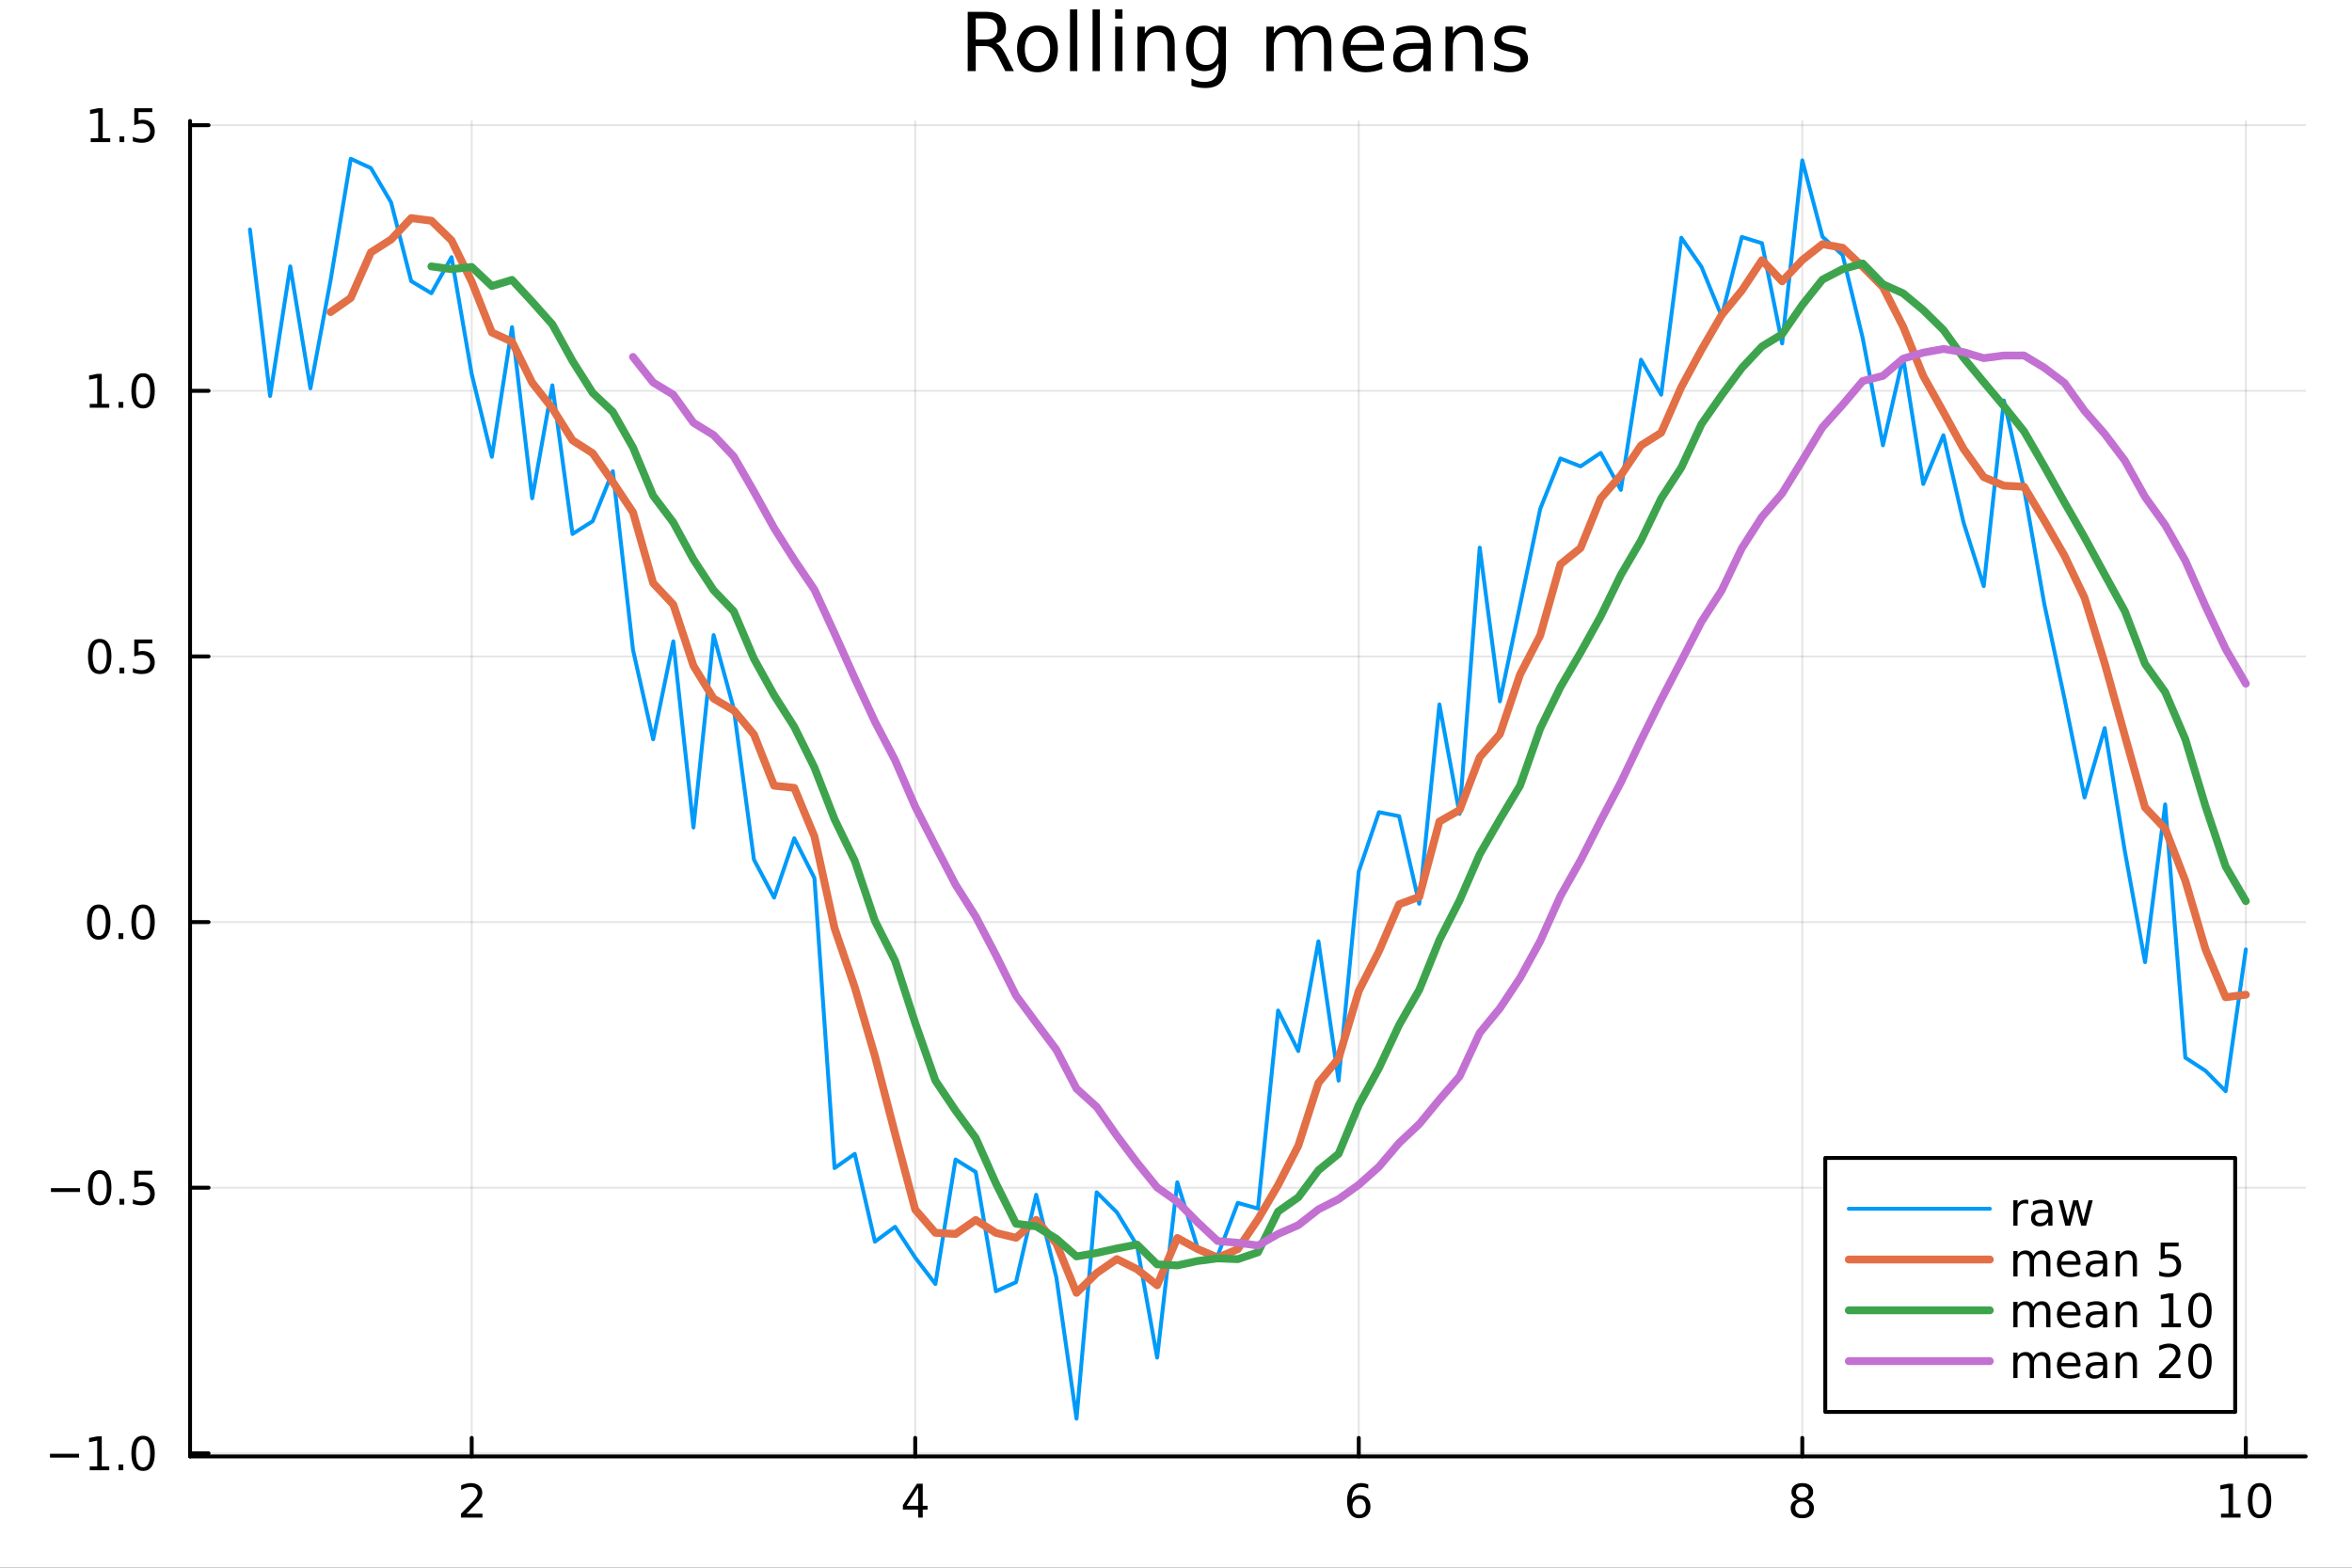 <?xml version="1.0" encoding="utf-8"?>
<svg xmlns="http://www.w3.org/2000/svg" xmlns:xlink="http://www.w3.org/1999/xlink" width="600" height="400" viewBox="0 0 2400 1600">
<rect x="0" y="0" width="2400" height="1600" fill="#333333" stroke="none"/>
<defs>
  <clipPath id="clip180">
    <rect x="0" y="0" width="2400" height="1600"/>
  </clipPath>
</defs>
<path clip-path="url(#clip180)" d="M0 1600 L2400 1600 L2400 0 L0 0  Z" fill="#ffffff" fill-rule="evenodd" fill-opacity="1"/>
<defs>
  <clipPath id="clip181">
    <rect x="480" y="0" width="1681" height="1600"/>
  </clipPath>
</defs>
<path clip-path="url(#clip180)" d="M193.936 1486.45 L2352.76 1486.45 L2352.76 123.472 L193.936 123.472  Z" fill="#ffffff" fill-rule="evenodd" fill-opacity="1"/>
<defs>
  <clipPath id="clip182">
    <rect x="193" y="123" width="2160" height="1364"/>
  </clipPath>
</defs>
<polyline clip-path="url(#clip182)" style="stroke:#000000; stroke-linecap:round; stroke-linejoin:round; stroke-width:2; stroke-opacity:0.1; fill:none" points="481.326,1486.45 481.326,123.472 "/>
<polyline clip-path="url(#clip182)" style="stroke:#000000; stroke-linecap:round; stroke-linejoin:round; stroke-width:2; stroke-opacity:0.1; fill:none" points="933.909,1486.45 933.909,123.472 "/>
<polyline clip-path="url(#clip182)" style="stroke:#000000; stroke-linecap:round; stroke-linejoin:round; stroke-width:2; stroke-opacity:0.1; fill:none" points="1386.49,1486.45 1386.49,123.472 "/>
<polyline clip-path="url(#clip182)" style="stroke:#000000; stroke-linecap:round; stroke-linejoin:round; stroke-width:2; stroke-opacity:0.1; fill:none" points="1839.07,1486.45 1839.07,123.472 "/>
<polyline clip-path="url(#clip182)" style="stroke:#000000; stroke-linecap:round; stroke-linejoin:round; stroke-width:2; stroke-opacity:0.1; fill:none" points="2291.66,1486.45 2291.66,123.472 "/>
<polyline clip-path="url(#clip180)" style="stroke:#000000; stroke-linecap:round; stroke-linejoin:round; stroke-width:4; stroke-opacity:1; fill:none" points="193.936,1486.45 2352.76,1486.45 "/>
<polyline clip-path="url(#clip180)" style="stroke:#000000; stroke-linecap:round; stroke-linejoin:round; stroke-width:4; stroke-opacity:1; fill:none" points="481.326,1486.45 481.326,1467.55 "/>
<polyline clip-path="url(#clip180)" style="stroke:#000000; stroke-linecap:round; stroke-linejoin:round; stroke-width:4; stroke-opacity:1; fill:none" points="933.909,1486.45 933.909,1467.55 "/>
<polyline clip-path="url(#clip180)" style="stroke:#000000; stroke-linecap:round; stroke-linejoin:round; stroke-width:4; stroke-opacity:1; fill:none" points="1386.49,1486.45 1386.49,1467.55 "/>
<polyline clip-path="url(#clip180)" style="stroke:#000000; stroke-linecap:round; stroke-linejoin:round; stroke-width:4; stroke-opacity:1; fill:none" points="1839.07,1486.45 1839.07,1467.55 "/>
<polyline clip-path="url(#clip180)" style="stroke:#000000; stroke-linecap:round; stroke-linejoin:round; stroke-width:4; stroke-opacity:1; fill:none" points="2291.66,1486.45 2291.66,1467.55 "/>
<path clip-path="url(#clip180)" d="M475.979 1544.91 L492.298 1544.91 L492.298 1548.85 L470.354 1548.85 L470.354 1544.91 Q473.016 1542.16 477.599 1537.53 Q482.206 1532.88 483.386 1531.53 Q485.632 1529.01 486.511 1527.27 Q487.414 1525.51 487.414 1523.82 Q487.414 1521.07 485.47 1519.33 Q483.548 1517.6 480.446 1517.6 Q478.247 1517.6 475.794 1518.36 Q473.363 1519.13 470.585 1520.68 L470.585 1515.95 Q473.409 1514.82 475.863 1514.24 Q478.317 1513.66 480.354 1513.66 Q485.724 1513.66 488.919 1516.35 Q492.113 1519.03 492.113 1523.52 Q492.113 1525.65 491.303 1527.57 Q490.516 1529.47 488.409 1532.07 Q487.831 1532.74 484.729 1535.95 Q481.627 1539.15 475.979 1544.91 Z" fill="#000000" fill-rule="nonzero" fill-opacity="1" /><path clip-path="url(#clip180)" d="M936.918 1518.36 L925.113 1536.81 L936.918 1536.81 L936.918 1518.36 M935.691 1514.29 L941.571 1514.29 L941.571 1536.81 L946.501 1536.81 L946.501 1540.7 L941.571 1540.7 L941.571 1548.85 L936.918 1548.85 L936.918 1540.7 L921.316 1540.7 L921.316 1536.19 L935.691 1514.29 Z" fill="#000000" fill-rule="nonzero" fill-opacity="1" /><path clip-path="url(#clip180)" d="M1386.9 1529.7 Q1383.75 1529.7 1381.9 1531.86 Q1380.07 1534.01 1380.07 1537.76 Q1380.07 1541.49 1381.9 1543.66 Q1383.75 1545.82 1386.9 1545.82 Q1390.04 1545.82 1391.87 1543.66 Q1393.73 1541.49 1393.73 1537.76 Q1393.73 1534.01 1391.87 1531.86 Q1390.04 1529.7 1386.9 1529.7 M1396.18 1515.05 L1396.18 1519.31 Q1394.42 1518.48 1392.61 1518.04 Q1390.83 1517.6 1389.07 1517.6 Q1384.44 1517.6 1381.99 1520.72 Q1379.56 1523.85 1379.21 1530.17 Q1380.58 1528.15 1382.64 1527.09 Q1384.7 1526 1387.17 1526 Q1392.38 1526 1395.39 1529.17 Q1398.42 1532.32 1398.42 1537.76 Q1398.42 1543.08 1395.28 1546.3 Q1392.13 1549.52 1386.9 1549.52 Q1380.9 1549.52 1377.73 1544.94 Q1374.56 1540.33 1374.56 1531.6 Q1374.56 1523.41 1378.45 1518.55 Q1382.34 1513.66 1388.89 1513.66 Q1390.65 1513.66 1392.43 1514.01 Q1394.23 1514.36 1396.18 1515.05 Z" fill="#000000" fill-rule="nonzero" fill-opacity="1" /><path clip-path="url(#clip180)" d="M1839.07 1532.44 Q1835.74 1532.44 1833.82 1534.22 Q1831.92 1536 1831.92 1539.13 Q1831.92 1542.25 1833.82 1544.03 Q1835.74 1545.82 1839.07 1545.82 Q1842.41 1545.82 1844.33 1544.03 Q1846.25 1542.23 1846.25 1539.13 Q1846.25 1536 1844.33 1534.22 Q1842.43 1532.44 1839.07 1532.44 M1834.4 1530.45 Q1831.39 1529.7 1829.7 1527.64 Q1828.03 1525.58 1828.03 1522.62 Q1828.03 1518.48 1830.97 1516.07 Q1833.94 1513.66 1839.07 1513.66 Q1844.24 1513.66 1847.18 1516.07 Q1850.12 1518.48 1850.12 1522.62 Q1850.12 1525.58 1848.43 1527.64 Q1846.76 1529.7 1843.77 1530.45 Q1847.15 1531.23 1849.03 1533.52 Q1850.93 1535.82 1850.93 1539.13 Q1850.93 1544.15 1847.85 1546.83 Q1844.79 1549.52 1839.07 1549.52 Q1833.36 1549.52 1830.28 1546.83 Q1827.22 1544.15 1827.22 1539.13 Q1827.22 1535.82 1829.12 1533.52 Q1831.02 1531.23 1834.4 1530.45 M1832.69 1523.06 Q1832.69 1525.75 1834.35 1527.25 Q1836.04 1528.76 1839.07 1528.76 Q1842.08 1528.76 1843.77 1527.25 Q1845.49 1525.75 1845.49 1523.06 Q1845.49 1520.38 1843.77 1518.87 Q1842.08 1517.37 1839.07 1517.37 Q1836.04 1517.37 1834.35 1518.87 Q1832.69 1520.38 1832.69 1523.06 Z" fill="#000000" fill-rule="nonzero" fill-opacity="1" /><path clip-path="url(#clip180)" d="M2266.34 1544.91 L2273.98 1544.91 L2273.98 1518.55 L2265.67 1520.21 L2265.67 1515.95 L2273.94 1514.29 L2278.61 1514.29 L2278.61 1544.91 L2286.25 1544.91 L2286.25 1548.85 L2266.34 1548.85 L2266.34 1544.91 Z" fill="#000000" fill-rule="nonzero" fill-opacity="1" /><path clip-path="url(#clip180)" d="M2305.7 1517.37 Q2302.09 1517.37 2300.26 1520.93 Q2298.45 1524.47 2298.45 1531.6 Q2298.45 1538.71 2300.26 1542.27 Q2302.09 1545.82 2305.7 1545.82 Q2309.33 1545.82 2311.14 1542.27 Q2312.96 1538.71 2312.96 1531.6 Q2312.96 1524.47 2311.14 1520.93 Q2309.33 1517.37 2305.7 1517.37 M2305.7 1513.66 Q2311.51 1513.66 2314.56 1518.27 Q2317.64 1522.85 2317.64 1531.6 Q2317.64 1540.33 2314.56 1544.94 Q2311.51 1549.52 2305.7 1549.52 Q2299.89 1549.52 2296.81 1544.94 Q2293.75 1540.33 2293.75 1531.6 Q2293.75 1522.85 2296.81 1518.27 Q2299.89 1513.66 2305.7 1513.66 Z" fill="#000000" fill-rule="nonzero" fill-opacity="1" /><polyline clip-path="url(#clip182)" style="stroke:#000000; stroke-linecap:round; stroke-linejoin:round; stroke-width:2; stroke-opacity:0.1; fill:none" points="193.936,1483.28 2352.76,1483.28 "/>
<polyline clip-path="url(#clip182)" style="stroke:#000000; stroke-linecap:round; stroke-linejoin:round; stroke-width:2; stroke-opacity:0.1; fill:none" points="193.936,1212.18 2352.76,1212.18 "/>
<polyline clip-path="url(#clip182)" style="stroke:#000000; stroke-linecap:round; stroke-linejoin:round; stroke-width:2; stroke-opacity:0.1; fill:none" points="193.936,941.078 2352.76,941.078 "/>
<polyline clip-path="url(#clip182)" style="stroke:#000000; stroke-linecap:round; stroke-linejoin:round; stroke-width:2; stroke-opacity:0.1; fill:none" points="193.936,669.976 2352.76,669.976 "/>
<polyline clip-path="url(#clip182)" style="stroke:#000000; stroke-linecap:round; stroke-linejoin:round; stroke-width:2; stroke-opacity:0.1; fill:none" points="193.936,398.873 2352.76,398.873 "/>
<polyline clip-path="url(#clip182)" style="stroke:#000000; stroke-linecap:round; stroke-linejoin:round; stroke-width:2; stroke-opacity:0.1; fill:none" points="193.936,127.77 2352.76,127.77 "/>
<polyline clip-path="url(#clip180)" style="stroke:#000000; stroke-linecap:round; stroke-linejoin:round; stroke-width:4; stroke-opacity:1; fill:none" points="193.936,1486.45 193.936,123.472 "/>
<polyline clip-path="url(#clip180)" style="stroke:#000000; stroke-linecap:round; stroke-linejoin:round; stroke-width:4; stroke-opacity:1; fill:none" points="193.936,1483.28 212.834,1483.28 "/>
<polyline clip-path="url(#clip180)" style="stroke:#000000; stroke-linecap:round; stroke-linejoin:round; stroke-width:4; stroke-opacity:1; fill:none" points="193.936,1212.18 212.834,1212.18 "/>
<polyline clip-path="url(#clip180)" style="stroke:#000000; stroke-linecap:round; stroke-linejoin:round; stroke-width:4; stroke-opacity:1; fill:none" points="193.936,941.078 212.834,941.078 "/>
<polyline clip-path="url(#clip180)" style="stroke:#000000; stroke-linecap:round; stroke-linejoin:round; stroke-width:4; stroke-opacity:1; fill:none" points="193.936,669.976 212.834,669.976 "/>
<polyline clip-path="url(#clip180)" style="stroke:#000000; stroke-linecap:round; stroke-linejoin:round; stroke-width:4; stroke-opacity:1; fill:none" points="193.936,398.873 212.834,398.873 "/>
<polyline clip-path="url(#clip180)" style="stroke:#000000; stroke-linecap:round; stroke-linejoin:round; stroke-width:4; stroke-opacity:1; fill:none" points="193.936,127.77 212.834,127.77 "/>
<path clip-path="url(#clip180)" d="M50.992 1483.74 L80.668 1483.74 L80.668 1487.67 L50.992 1487.67 L50.992 1483.74 Z" fill="#000000" fill-rule="nonzero" fill-opacity="1" /><path clip-path="url(#clip180)" d="M91.571 1496.63 L99.21 1496.63 L99.21 1470.26 L90.899 1471.93 L90.899 1467.67 L99.163 1466 L103.839 1466 L103.839 1496.63 L111.478 1496.63 L111.478 1500.56 L91.571 1500.56 L91.571 1496.63 Z" fill="#000000" fill-rule="nonzero" fill-opacity="1" /><path clip-path="url(#clip180)" d="M120.922 1494.68 L125.807 1494.68 L125.807 1500.56 L120.922 1500.56 L120.922 1494.68 Z" fill="#000000" fill-rule="nonzero" fill-opacity="1" /><path clip-path="url(#clip180)" d="M145.992 1469.08 Q142.381 1469.08 140.552 1472.65 Q138.746 1476.19 138.746 1483.32 Q138.746 1490.42 140.552 1493.99 Q142.381 1497.53 145.992 1497.53 Q149.626 1497.53 151.431 1493.99 Q153.26 1490.42 153.26 1483.32 Q153.26 1476.19 151.431 1472.65 Q149.626 1469.08 145.992 1469.08 M145.992 1465.38 Q151.802 1465.38 154.857 1469.99 Q157.936 1474.57 157.936 1483.32 Q157.936 1492.05 154.857 1496.65 Q151.802 1501.23 145.992 1501.23 Q140.181 1501.23 137.103 1496.65 Q134.047 1492.05 134.047 1483.32 Q134.047 1474.57 137.103 1469.99 Q140.181 1465.38 145.992 1465.38 Z" fill="#000000" fill-rule="nonzero" fill-opacity="1" /><path clip-path="url(#clip180)" d="M51.987 1212.63 L81.663 1212.63 L81.663 1216.57 L51.987 1216.57 L51.987 1212.63 Z" fill="#000000" fill-rule="nonzero" fill-opacity="1" /><path clip-path="url(#clip180)" d="M101.756 1197.98 Q98.145 1197.98 96.316 1201.54 Q94.51 1205.09 94.51 1212.22 Q94.51 1219.32 96.316 1222.89 Q98.145 1226.43 101.756 1226.43 Q105.39 1226.43 107.196 1222.89 Q109.024 1219.32 109.024 1212.22 Q109.024 1205.09 107.196 1201.54 Q105.39 1197.98 101.756 1197.98 M101.756 1194.28 Q107.566 1194.28 110.621 1198.88 Q113.7 1203.47 113.7 1212.22 Q113.7 1220.94 110.621 1225.55 Q107.566 1230.13 101.756 1230.13 Q95.946 1230.13 92.867 1225.55 Q89.811 1220.94 89.811 1212.22 Q89.811 1203.47 92.867 1198.88 Q95.946 1194.28 101.756 1194.28 Z" fill="#000000" fill-rule="nonzero" fill-opacity="1" /><path clip-path="url(#clip180)" d="M121.918 1223.58 L126.802 1223.58 L126.802 1229.46 L121.918 1229.46 L121.918 1223.58 Z" fill="#000000" fill-rule="nonzero" fill-opacity="1" /><path clip-path="url(#clip180)" d="M137.033 1194.9 L155.39 1194.9 L155.39 1198.84 L141.316 1198.84 L141.316 1207.31 Q142.334 1206.96 143.353 1206.8 Q144.371 1206.61 145.39 1206.61 Q151.177 1206.61 154.556 1209.79 Q157.936 1212.96 157.936 1218.37 Q157.936 1223.95 154.464 1227.05 Q150.992 1230.13 144.672 1230.13 Q142.496 1230.13 140.228 1229.76 Q137.982 1229.39 135.575 1228.65 L135.575 1223.95 Q137.658 1225.09 139.881 1225.64 Q142.103 1226.2 144.58 1226.2 Q148.584 1226.2 150.922 1224.09 Q153.26 1221.98 153.26 1218.37 Q153.26 1214.76 150.922 1212.66 Q148.584 1210.55 144.58 1210.55 Q142.705 1210.55 140.83 1210.97 Q138.978 1211.38 137.033 1212.26 L137.033 1194.9 Z" fill="#000000" fill-rule="nonzero" fill-opacity="1" /><path clip-path="url(#clip180)" d="M100.76 926.877 Q97.149 926.877 95.321 930.442 Q93.515 933.984 93.515 941.113 Q93.515 948.22 95.321 951.784 Q97.149 955.326 100.76 955.326 Q104.395 955.326 106.2 951.784 Q108.029 948.22 108.029 941.113 Q108.029 933.984 106.2 930.442 Q104.395 926.877 100.76 926.877 M100.76 923.173 Q106.571 923.173 109.626 927.78 Q112.705 932.363 112.705 941.113 Q112.705 949.84 109.626 954.446 Q106.571 959.03 100.76 959.03 Q94.95 959.03 91.871 954.446 Q88.816 949.84 88.816 941.113 Q88.816 932.363 91.871 927.78 Q94.95 923.173 100.76 923.173 Z" fill="#000000" fill-rule="nonzero" fill-opacity="1" /><path clip-path="url(#clip180)" d="M120.922 952.479 L125.807 952.479 L125.807 958.358 L120.922 958.358 L120.922 952.479 Z" fill="#000000" fill-rule="nonzero" fill-opacity="1" /><path clip-path="url(#clip180)" d="M145.992 926.877 Q142.381 926.877 140.552 930.442 Q138.746 933.984 138.746 941.113 Q138.746 948.22 140.552 951.784 Q142.381 955.326 145.992 955.326 Q149.626 955.326 151.431 951.784 Q153.26 948.22 153.26 941.113 Q153.26 933.984 151.431 930.442 Q149.626 926.877 145.992 926.877 M145.992 923.173 Q151.802 923.173 154.857 927.78 Q157.936 932.363 157.936 941.113 Q157.936 949.84 154.857 954.446 Q151.802 959.03 145.992 959.03 Q140.181 959.03 137.103 954.446 Q134.047 949.84 134.047 941.113 Q134.047 932.363 137.103 927.78 Q140.181 923.173 145.992 923.173 Z" fill="#000000" fill-rule="nonzero" fill-opacity="1" /><path clip-path="url(#clip180)" d="M101.756 655.774 Q98.145 655.774 96.316 659.339 Q94.51 662.881 94.51 670.01 Q94.51 677.117 96.316 680.682 Q98.145 684.223 101.756 684.223 Q105.39 684.223 107.196 680.682 Q109.024 677.117 109.024 670.01 Q109.024 662.881 107.196 659.339 Q105.39 655.774 101.756 655.774 M101.756 652.071 Q107.566 652.071 110.621 656.677 Q113.7 661.261 113.7 670.01 Q113.7 678.737 110.621 683.344 Q107.566 687.927 101.756 687.927 Q95.946 687.927 92.867 683.344 Q89.811 678.737 89.811 670.01 Q89.811 661.261 92.867 656.677 Q95.946 652.071 101.756 652.071 Z" fill="#000000" fill-rule="nonzero" fill-opacity="1" /><path clip-path="url(#clip180)" d="M121.918 681.376 L126.802 681.376 L126.802 687.256 L121.918 687.256 L121.918 681.376 Z" fill="#000000" fill-rule="nonzero" fill-opacity="1" /><path clip-path="url(#clip180)" d="M137.033 652.696 L155.39 652.696 L155.39 656.631 L141.316 656.631 L141.316 665.103 Q142.334 664.756 143.353 664.594 Q144.371 664.409 145.39 664.409 Q151.177 664.409 154.556 667.58 Q157.936 670.751 157.936 676.168 Q157.936 681.747 154.464 684.848 Q150.992 687.927 144.672 687.927 Q142.496 687.927 140.228 687.557 Q137.982 687.186 135.575 686.446 L135.575 681.747 Q137.658 682.881 139.881 683.436 Q142.103 683.992 144.58 683.992 Q148.584 683.992 150.922 681.885 Q153.26 679.779 153.26 676.168 Q153.26 672.557 150.922 670.45 Q148.584 668.344 144.58 668.344 Q142.705 668.344 140.83 668.76 Q138.978 669.177 137.033 670.057 L137.033 652.696 Z" fill="#000000" fill-rule="nonzero" fill-opacity="1" /><path clip-path="url(#clip180)" d="M91.571 412.218 L99.21 412.218 L99.21 385.852 L90.899 387.519 L90.899 383.26 L99.163 381.593 L103.839 381.593 L103.839 412.218 L111.478 412.218 L111.478 416.153 L91.571 416.153 L91.571 412.218 Z" fill="#000000" fill-rule="nonzero" fill-opacity="1" /><path clip-path="url(#clip180)" d="M120.922 410.274 L125.807 410.274 L125.807 416.153 L120.922 416.153 L120.922 410.274 Z" fill="#000000" fill-rule="nonzero" fill-opacity="1" /><path clip-path="url(#clip180)" d="M145.992 384.672 Q142.381 384.672 140.552 388.237 Q138.746 391.778 138.746 398.908 Q138.746 406.014 140.552 409.579 Q142.381 413.121 145.992 413.121 Q149.626 413.121 151.431 409.579 Q153.26 406.014 153.26 398.908 Q153.26 391.778 151.431 388.237 Q149.626 384.672 145.992 384.672 M145.992 380.968 Q151.802 380.968 154.857 385.575 Q157.936 390.158 157.936 398.908 Q157.936 407.635 154.857 412.241 Q151.802 416.824 145.992 416.824 Q140.181 416.824 137.103 412.241 Q134.047 407.635 134.047 398.908 Q134.047 390.158 137.103 385.575 Q140.181 380.968 145.992 380.968 Z" fill="#000000" fill-rule="nonzero" fill-opacity="1" /><path clip-path="url(#clip180)" d="M92.566 141.115 L100.205 141.115 L100.205 114.75 L91.895 116.416 L91.895 112.157 L100.159 110.49 L104.834 110.49 L104.834 141.115 L112.473 141.115 L112.473 145.05 L92.566 145.05 L92.566 141.115 Z" fill="#000000" fill-rule="nonzero" fill-opacity="1" /><path clip-path="url(#clip180)" d="M121.918 139.171 L126.802 139.171 L126.802 145.05 L121.918 145.05 L121.918 139.171 Z" fill="#000000" fill-rule="nonzero" fill-opacity="1" /><path clip-path="url(#clip180)" d="M137.033 110.49 L155.39 110.49 L155.39 114.426 L141.316 114.426 L141.316 122.898 Q142.334 122.551 143.353 122.389 Q144.371 122.203 145.39 122.203 Q151.177 122.203 154.556 125.375 Q157.936 128.546 157.936 133.963 Q157.936 139.541 154.464 142.643 Q150.992 145.722 144.672 145.722 Q142.496 145.722 140.228 145.351 Q137.982 144.981 135.575 144.24 L135.575 139.541 Q137.658 140.676 139.881 141.231 Q142.103 141.787 144.58 141.787 Q148.584 141.787 150.922 139.68 Q153.26 137.574 153.26 133.963 Q153.26 130.351 150.922 128.245 Q148.584 126.139 144.58 126.139 Q142.705 126.139 140.83 126.555 Q138.978 126.972 137.033 127.851 L137.033 110.49 Z" fill="#000000" fill-rule="nonzero" fill-opacity="1" /><path clip-path="url(#clip180)" d="M1016.15 44.22 Q1018.79 45.111 1021.26 48.028 Q1023.77 50.944 1026.28 56.048 L1034.59 72.576 L1025.8 72.576 L1018.06 57.061 Q1015.06 50.985 1012.22 49 Q1009.43 47.015 1004.57 47.015 L995.656 47.015 L995.656 72.576 L987.474 72.576 L987.474 12.096 L1005.95 12.096 Q1016.32 12.096 1021.42 16.43 Q1026.52 20.765 1026.52 29.515 Q1026.52 35.227 1023.85 38.994 Q1021.22 42.761 1016.15 44.22 M995.656 18.82 L995.656 40.29 L1005.95 40.29 Q1011.86 40.29 1014.86 37.576 Q1017.9 34.822 1017.9 29.515 Q1017.9 24.208 1014.86 21.535 Q1011.86 18.82 1005.95 18.82 L995.656 18.82 Z" fill="#000000" fill-rule="nonzero" fill-opacity="1" /><path clip-path="url(#clip180)" d="M1058.65 32.431 Q1052.65 32.431 1049.17 37.131 Q1045.69 41.789 1045.69 49.931 Q1045.69 58.074 1049.13 62.773 Q1052.61 67.431 1058.65 67.431 Q1064.6 67.431 1068.09 62.732 Q1071.57 58.033 1071.57 49.931 Q1071.57 41.87 1068.09 37.171 Q1064.6 32.431 1058.65 32.431 M1058.65 26.112 Q1068.37 26.112 1073.92 32.431 Q1079.47 38.751 1079.47 49.931 Q1079.47 61.071 1073.92 67.431 Q1068.37 73.751 1058.65 73.751 Q1048.89 73.751 1043.34 67.431 Q1037.83 61.071 1037.83 49.931 Q1037.83 38.751 1043.34 32.431 Q1048.89 26.112 1058.65 26.112 Z" fill="#000000" fill-rule="nonzero" fill-opacity="1" /><path clip-path="url(#clip180)" d="M1091.82 9.544 L1099.28 9.544 L1099.28 72.576 L1091.82 72.576 L1091.82 9.544 Z" fill="#000000" fill-rule="nonzero" fill-opacity="1" /><path clip-path="url(#clip180)" d="M1114.87 9.544 L1122.33 9.544 L1122.33 72.576 L1114.87 72.576 L1114.87 9.544 Z" fill="#000000" fill-rule="nonzero" fill-opacity="1" /><path clip-path="url(#clip180)" d="M1137.92 27.206 L1145.38 27.206 L1145.38 72.576 L1137.92 72.576 L1137.92 27.206 M1137.92 9.544 L1145.38 9.544 L1145.38 18.983 L1137.92 18.983 L1137.92 9.544 Z" fill="#000000" fill-rule="nonzero" fill-opacity="1" /><path clip-path="url(#clip180)" d="M1198.69 45.192 L1198.69 72.576 L1191.23 72.576 L1191.23 45.435 Q1191.23 38.994 1188.72 35.794 Q1186.21 32.594 1181.19 32.594 Q1175.15 32.594 1171.67 36.442 Q1168.18 40.29 1168.18 46.934 L1168.18 72.576 L1160.69 72.576 L1160.69 27.206 L1168.18 27.206 L1168.18 34.254 Q1170.86 30.163 1174.46 28.138 Q1178.11 26.112 1182.85 26.112 Q1190.67 26.112 1194.68 30.973 Q1198.69 35.794 1198.69 45.192 Z" fill="#000000" fill-rule="nonzero" fill-opacity="1" /><path clip-path="url(#clip180)" d="M1243.41 49.364 Q1243.41 41.263 1240.05 36.806 Q1236.73 32.35 1230.69 32.35 Q1224.69 32.35 1221.33 36.806 Q1218.01 41.263 1218.01 49.364 Q1218.01 57.426 1221.33 61.882 Q1224.69 66.338 1230.69 66.338 Q1236.73 66.338 1240.05 61.882 Q1243.41 57.426 1243.41 49.364 M1250.86 66.945 Q1250.86 78.531 1245.72 84.162 Q1240.57 89.833 1229.96 89.833 Q1226.03 89.833 1222.55 89.225 Q1219.06 88.658 1215.78 87.443 L1215.78 80.192 Q1219.06 81.974 1222.26 82.825 Q1225.46 83.675 1228.79 83.675 Q1236.12 83.675 1239.76 79.827 Q1243.41 76.019 1243.41 68.282 L1243.41 64.596 Q1241.1 68.606 1237.5 70.591 Q1233.89 72.576 1228.87 72.576 Q1220.52 72.576 1215.42 66.216 Q1210.31 59.856 1210.31 49.364 Q1210.31 38.832 1215.42 32.472 Q1220.52 26.112 1228.87 26.112 Q1233.89 26.112 1237.5 28.097 Q1241.1 30.082 1243.41 34.092 L1243.41 27.206 L1250.86 27.206 L1250.86 66.945 Z" fill="#000000" fill-rule="nonzero" fill-opacity="1" /><path clip-path="url(#clip180)" d="M1327.91 35.915 Q1330.71 30.892 1334.6 28.502 Q1338.48 26.112 1343.75 26.112 Q1350.84 26.112 1354.69 31.095 Q1358.54 36.037 1358.54 45.192 L1358.54 72.576 L1351.04 72.576 L1351.04 45.435 Q1351.04 38.913 1348.73 35.753 Q1346.42 32.594 1341.68 32.594 Q1335.89 32.594 1332.53 36.442 Q1329.17 40.29 1329.17 46.934 L1329.17 72.576 L1321.67 72.576 L1321.67 45.435 Q1321.67 38.873 1319.36 35.753 Q1317.06 32.594 1312.23 32.594 Q1306.52 32.594 1303.16 36.482 Q1299.8 40.331 1299.8 46.934 L1299.8 72.576 L1292.3 72.576 L1292.3 27.206 L1299.8 27.206 L1299.8 34.254 Q1302.35 30.082 1305.92 28.097 Q1309.48 26.112 1314.38 26.112 Q1319.32 26.112 1322.77 28.624 Q1326.25 31.135 1327.91 35.915 Z" fill="#000000" fill-rule="nonzero" fill-opacity="1" /><path clip-path="url(#clip180)" d="M1412.21 48.028 L1412.21 51.673 L1377.94 51.673 Q1378.43 59.37 1382.56 63.421 Q1386.73 67.431 1394.14 67.431 Q1398.44 67.431 1402.45 66.378 Q1406.5 65.325 1410.47 63.218 L1410.47 70.267 Q1406.46 71.968 1402.25 72.86 Q1398.03 73.751 1393.7 73.751 Q1382.84 73.751 1376.48 67.431 Q1370.16 61.112 1370.16 50.337 Q1370.16 39.197 1376.16 32.675 Q1382.19 26.112 1392.4 26.112 Q1401.56 26.112 1406.86 32.026 Q1412.21 37.9 1412.21 48.028 M1404.76 45.84 Q1404.68 39.723 1401.31 36.077 Q1397.99 32.431 1392.48 32.431 Q1386.24 32.431 1382.48 35.956 Q1378.75 39.48 1378.18 45.88 L1404.76 45.84 Z" fill="#000000" fill-rule="nonzero" fill-opacity="1" /><path clip-path="url(#clip180)" d="M1445.06 49.769 Q1436.03 49.769 1432.55 51.835 Q1429.06 53.901 1429.06 58.884 Q1429.06 62.854 1431.66 65.203 Q1434.29 67.512 1438.78 67.512 Q1444.98 67.512 1448.71 63.137 Q1452.48 58.722 1452.48 51.43 L1452.48 49.769 L1445.06 49.769 M1459.93 46.691 L1459.93 72.576 L1452.48 72.576 L1452.48 65.689 Q1449.92 69.821 1446.12 71.806 Q1442.31 73.751 1436.8 73.751 Q1429.83 73.751 1425.7 69.862 Q1421.61 65.933 1421.61 59.37 Q1421.61 51.714 1426.71 47.825 Q1431.86 43.936 1442.03 43.936 L1452.48 43.936 L1452.48 43.207 Q1452.48 38.062 1449.07 35.267 Q1445.71 32.431 1439.6 32.431 Q1435.71 32.431 1432.02 33.363 Q1428.33 34.295 1424.93 36.158 L1424.93 29.272 Q1429.02 27.692 1432.87 26.922 Q1436.72 26.112 1440.36 26.112 Q1450.21 26.112 1455.07 31.216 Q1459.93 36.32 1459.93 46.691 Z" fill="#000000" fill-rule="nonzero" fill-opacity="1" /><path clip-path="url(#clip180)" d="M1513 45.192 L1513 72.576 L1505.54 72.576 L1505.54 45.435 Q1505.54 38.994 1503.03 35.794 Q1500.52 32.594 1495.5 32.594 Q1489.46 32.594 1485.98 36.442 Q1482.49 40.29 1482.49 46.934 L1482.49 72.576 L1475 72.576 L1475 27.206 L1482.49 27.206 L1482.49 34.254 Q1485.17 30.163 1488.77 28.138 Q1492.42 26.112 1497.16 26.112 Q1504.98 26.112 1508.99 30.973 Q1513 35.794 1513 45.192 Z" fill="#000000" fill-rule="nonzero" fill-opacity="1" /><path clip-path="url(#clip180)" d="M1556.79 28.543 L1556.79 35.591 Q1553.63 33.971 1550.23 33.161 Q1546.82 32.35 1543.18 32.35 Q1537.63 32.35 1534.83 34.052 Q1532.08 35.753 1532.08 39.156 Q1532.08 41.749 1534.06 43.248 Q1536.05 44.706 1542.04 46.043 L1544.59 46.61 Q1552.53 48.311 1555.86 51.43 Q1559.22 54.509 1559.22 60.059 Q1559.22 66.378 1554.2 70.064 Q1549.21 73.751 1540.46 73.751 Q1536.82 73.751 1532.85 73.022 Q1528.92 72.333 1524.54 70.915 L1524.54 63.218 Q1528.67 65.365 1532.68 66.459 Q1536.7 67.512 1540.62 67.512 Q1545.89 67.512 1548.73 65.73 Q1551.56 63.907 1551.56 60.626 Q1551.56 57.588 1549.5 55.967 Q1547.47 54.347 1540.54 52.848 L1537.95 52.24 Q1531.02 50.782 1527.95 47.785 Q1524.87 44.746 1524.87 39.48 Q1524.87 33.08 1529.4 29.596 Q1533.94 26.112 1542.29 26.112 Q1546.42 26.112 1550.06 26.72 Q1553.71 27.327 1556.79 28.543 Z" fill="#000000" fill-rule="nonzero" fill-opacity="1" /><polyline clip-path="url(#clip182)" style="stroke:#009af9; stroke-linecap:round; stroke-linejoin:round; stroke-width:4; stroke-opacity:1; fill:none" points="255.035,234.211 275.607,404.161 296.179,271.91 316.751,396.331 337.322,286.044 357.894,162.047 378.466,171.553 399.038,206.474 419.61,286.963 440.182,299.27 460.754,262.468 481.326,381.797 501.898,466.192 522.47,333.907 543.042,508.579 563.614,393.271 584.186,544.977 604.758,531.968 625.33,480.933 645.902,663.118 666.474,754.537 687.046,654.55 707.617,844.542 728.189,648.173 748.761,723.36 769.333,877.327 789.905,916.102 810.477,855.557 831.049,896.144 851.621,1192.15 872.193,1177.65 892.765,1267.29 913.337,1252.09 933.909,1283.55 954.481,1310.49 975.053,1183.4 995.625,1196.11 1016.2,1317.89 1036.77,1308.63 1057.34,1219.39 1077.91,1303.74 1098.48,1447.87 1119.06,1216.88 1139.63,1237.25 1160.2,1271.08 1180.77,1385.58 1201.34,1206.66 1221.92,1273.02 1242.49,1281.58 1263.06,1227.7 1283.63,1233.46 1304.2,1031.38 1324.78,1072.71 1345.35,960.685 1365.92,1102.89 1386.49,889.357 1407.06,828.914 1427.64,832.989 1448.21,922.355 1468.78,718.927 1489.35,830.664 1509.92,558.913 1530.5,715.786 1551.07,617.703 1571.64,519.429 1592.21,467.915 1612.78,475.969 1633.35,462.242 1653.93,499.969 1674.5,367.124 1695.07,402.854 1715.64,242.642 1736.21,272.333 1756.79,322.786 1777.36,241.841 1797.93,248.223 1818.5,350.531 1839.07,163.669 1859.65,241.609 1880.22,260.294 1900.79,345.319 1921.36,454.448 1941.93,364.796 1962.51,493.961 1983.08,444.249 2003.65,533.429 2024.22,598.232 2044.79,408.727 2065.37,499.085 2085.94,616.065 2106.51,712.547 2127.08,813.877 2147.65,743.201 2168.23,868.983 2188.8,981.959 2209.37,821.018 2229.94,1079.47 2250.51,1092.87 2271.09,1113.7 2291.66,968.979 "/>
<polyline clip-path="url(#clip182)" style="stroke:#e26f46; stroke-linecap:round; stroke-linejoin:round; stroke-width:8; stroke-opacity:1; fill:none" points="337.322,318.532 357.894,304.099 378.466,257.577 399.038,244.49 419.61,222.616 440.182,225.262 460.754,245.346 481.326,287.395 501.898,339.338 522.47,348.727 543.042,390.589 563.614,416.749 584.186,449.385 604.758,462.54 625.33,491.946 645.902,522.853 666.474,595.107 687.046,617.021 707.617,679.536 728.189,712.984 748.761,725.032 769.333,749.59 789.905,801.901 810.477,804.104 831.049,853.698 851.621,947.456 872.193,1007.52 892.765,1077.76 913.337,1157.07 933.909,1234.55 954.481,1258.22 975.053,1259.37 995.625,1245.13 1016.2,1258.29 1036.77,1263.31 1057.34,1245.09 1077.91,1269.15 1098.48,1319.51 1119.06,1299.3 1139.63,1285.03 1160.2,1295.36 1180.77,1311.73 1201.34,1263.49 1221.92,1274.72 1242.49,1283.58 1263.06,1274.91 1283.63,1244.48 1304.2,1209.43 1324.78,1169.36 1345.35,1105.19 1365.92,1080.22 1386.49,1011.4 1407.06,970.911 1427.64,922.968 1448.21,915.302 1468.78,838.508 1489.35,826.77 1509.92,772.77 1530.5,749.329 1551.07,688.399 1571.64,648.499 1592.21,575.949 1612.78,559.36 1633.35,508.652 1653.93,485.105 1674.5,454.644 1695.07,441.632 1715.64,394.966 1736.21,356.985 1756.79,321.548 1777.36,296.491 1797.93,265.565 1818.5,287.143 1839.07,265.41 1859.65,249.175 1880.22,252.865 1900.79,272.284 1921.36,293.068 1941.93,333.293 1962.51,383.764 1983.08,420.555 2003.65,458.177 2024.22,486.933 2044.79,495.72 2065.37,496.744 2085.94,531.108 2106.51,566.931 2127.08,610.06 2147.65,676.955 2168.23,750.934 2188.8,824.113 2209.37,845.807 2229.94,898.926 2250.51,968.86 2271.09,1017.8 2291.66,1015.21 "/>
<polyline clip-path="url(#clip182)" style="stroke:#3da44d; stroke-linecap:round; stroke-linejoin:round; stroke-width:8; stroke-opacity:1; fill:none" points="440.182,271.897 460.754,274.722 481.326,272.486 501.898,291.914 522.47,285.672 543.042,307.925 563.614,331.047 584.186,368.39 604.758,400.939 625.33,420.336 645.902,456.721 666.474,505.928 687.046,533.203 707.617,571.038 728.189,602.465 748.761,623.943 769.333,672.349 789.905,709.461 810.477,741.82 831.049,783.341 851.621,836.244 872.193,878.555 892.765,939.83 913.337,980.585 933.909,1044.12 954.481,1102.84 975.053,1133.44 995.625,1161.44 1016.2,1207.68 1036.77,1248.93 1057.34,1251.65 1077.91,1264.26 1098.48,1282.32 1119.06,1278.8 1139.63,1274.17 1160.2,1270.22 1180.77,1290.44 1201.34,1291.5 1221.92,1287.01 1242.49,1284.3 1263.06,1285.14 1283.63,1278.11 1304.2,1236.46 1324.78,1222.04 1345.35,1194.38 1365.92,1177.57 1386.49,1127.94 1407.06,1090.17 1427.64,1046.17 1448.21,1010.24 1468.78,959.367 1489.35,919.087 1509.92,871.841 1530.5,836.148 1551.07,801.85 1571.64,743.504 1592.21,701.36 1612.78,666.065 1633.35,628.99 1653.93,586.752 1674.5,551.572 1695.07,508.791 1715.64,477.163 1736.21,432.818 1756.79,403.326 1777.36,375.568 1797.93,353.598 1818.5,341.055 1839.07,311.197 1859.65,285.361 1880.22,274.678 1900.79,268.925 1921.36,290.105 1941.93,299.352 1962.51,316.469 1983.08,336.71 2003.65,365.23 2024.22,390.001 2044.79,414.506 2065.37,440.254 2085.94,475.831 2106.51,512.554 2127.08,548.497 2147.65,586.337 2168.23,623.839 2188.8,677.61 2209.37,706.369 2229.94,754.493 2250.51,822.907 2271.09,884.369 2291.66,919.66 "/>
<polyline clip-path="url(#clip182)" style="stroke:#c271d2; stroke-linecap:round; stroke-linejoin:round; stroke-width:8; stroke-opacity:1; fill:none" points="645.902,364.309 666.474,390.325 687.046,402.845 707.617,431.476 728.189,444.068 748.761,465.934 769.333,501.698 789.905,538.925 810.477,571.38 831.049,601.839 851.621,646.483 872.193,692.242 892.765,736.516 913.337,775.811 933.909,823.294 954.481,863.389 975.053,902.896 995.625,935.453 1016.2,974.749 1036.77,1016.13 1057.34,1043.95 1077.91,1071.41 1098.48,1111.07 1119.06,1129.69 1139.63,1159.14 1160.2,1186.53 1180.77,1211.94 1201.34,1226.47 1221.92,1247.34 1242.49,1266.62 1263.06,1268.39 1283.63,1271.18 1304.2,1259.39 1324.78,1250.42 1345.35,1234.28 1365.92,1223.9 1386.49,1209.19 1407.06,1190.83 1427.64,1166.59 1448.21,1147.27 1468.78,1122.25 1489.35,1098.6 1509.92,1054.15 1530.5,1029.09 1551.07,998.117 1571.64,960.535 1592.21,914.652 1612.78,878.117 1633.35,837.578 1653.93,798.498 1674.5,755.469 1695.07,713.939 1715.64,674.502 1736.21,634.483 1756.79,602.588 1777.36,559.536 1797.93,527.479 1818.5,503.56 1839.07,470.094 1859.65,436.057 1880.22,413.125 1900.79,388.858 1921.36,383.634 1941.93,366.085 1962.51,359.898 1983.08,356.139 2003.65,359.414 2024.22,365.528 2044.79,362.852 2065.37,362.808 2085.94,375.255 2106.51,390.739 2127.08,419.301 2147.65,442.844 2168.23,470.154 2188.8,507.16 2209.37,535.8 2229.94,572.247 2250.51,618.707 2271.09,662.311 2291.66,697.746 "/>
<path clip-path="url(#clip180)" d="M1862.53 1441.02 L2280.8 1441.02 L2280.8 1181.82 L1862.53 1181.82  Z" fill="#ffffff" fill-rule="evenodd" fill-opacity="1"/>
<polyline clip-path="url(#clip180)" style="stroke:#000000; stroke-linecap:round; stroke-linejoin:round; stroke-width:4; stroke-opacity:1; fill:none" points="1862.53,1441.02 2280.8,1441.02 2280.8,1181.82 1862.53,1181.82 1862.53,1441.02 "/>
<polyline clip-path="url(#clip180)" style="stroke:#009af9; stroke-linecap:round; stroke-linejoin:round; stroke-width:4; stroke-opacity:1; fill:none" points="1886.52,1233.66 2030.44,1233.66 "/>
<path clip-path="url(#clip180)" d="M2069.61 1228.99 Q2068.89 1228.57 2068.04 1228.39 Q2067.2 1228.18 2066.18 1228.18 Q2062.57 1228.18 2060.63 1230.54 Q2058.71 1232.88 2058.71 1237.28 L2058.71 1250.94 L2054.43 1250.94 L2054.43 1225.01 L2058.71 1225.01 L2058.71 1229.04 Q2060.05 1226.68 2062.2 1225.54 Q2064.36 1224.38 2067.43 1224.38 Q2067.87 1224.38 2068.41 1224.45 Q2068.94 1224.5 2069.59 1224.62 L2069.61 1228.99 Z" fill="#000000" fill-rule="nonzero" fill-opacity="1" /><path clip-path="url(#clip180)" d="M2085.86 1237.9 Q2080.7 1237.9 2078.71 1239.08 Q2076.72 1240.26 2076.72 1243.11 Q2076.72 1245.38 2078.2 1246.72 Q2079.7 1248.04 2082.27 1248.04 Q2085.81 1248.04 2087.94 1245.54 Q2090.1 1243.02 2090.1 1238.85 L2090.1 1237.9 L2085.86 1237.9 M2094.36 1236.14 L2094.36 1250.94 L2090.1 1250.94 L2090.1 1247 Q2088.64 1249.36 2086.46 1250.5 Q2084.29 1251.61 2081.14 1251.61 Q2077.16 1251.61 2074.8 1249.38 Q2072.46 1247.14 2072.46 1243.39 Q2072.46 1239.01 2075.37 1236.79 Q2078.31 1234.57 2084.12 1234.57 L2090.1 1234.57 L2090.1 1234.15 Q2090.1 1231.21 2088.15 1229.62 Q2086.23 1228 2082.74 1228 Q2080.51 1228 2078.41 1228.53 Q2076.3 1229.06 2074.36 1230.13 L2074.36 1226.19 Q2076.69 1225.29 2078.89 1224.85 Q2081.09 1224.38 2083.18 1224.38 Q2088.8 1224.38 2091.58 1227.3 Q2094.36 1230.22 2094.36 1236.14 Z" fill="#000000" fill-rule="nonzero" fill-opacity="1" /><path clip-path="url(#clip180)" d="M2100.65 1225.01 L2104.91 1225.01 L2110.24 1245.24 L2115.54 1225.01 L2120.56 1225.01 L2125.88 1245.24 L2131.18 1225.01 L2135.44 1225.01 L2128.66 1250.94 L2123.64 1250.94 L2118.06 1229.69 L2112.46 1250.94 L2107.43 1250.94 L2100.65 1225.01 Z" fill="#000000" fill-rule="nonzero" fill-opacity="1" /><polyline clip-path="url(#clip180)" style="stroke:#e26f46; stroke-linecap:round; stroke-linejoin:round; stroke-width:8; stroke-opacity:1; fill:none" points="1886.52,1285.5 2030.44,1285.5 "/>
<path clip-path="url(#clip180)" d="M2074.77 1281.83 Q2076.37 1278.96 2078.59 1277.59 Q2080.81 1276.22 2083.82 1276.22 Q2087.87 1276.22 2090.07 1279.07 Q2092.27 1281.9 2092.27 1287.13 L2092.27 1302.78 L2087.99 1302.78 L2087.99 1287.27 Q2087.99 1283.54 2086.67 1281.73 Q2085.35 1279.93 2082.64 1279.93 Q2079.33 1279.93 2077.41 1282.13 Q2075.49 1284.33 2075.49 1288.12 L2075.49 1302.78 L2071.21 1302.78 L2071.21 1287.27 Q2071.21 1283.52 2069.89 1281.73 Q2068.57 1279.93 2065.81 1279.93 Q2062.55 1279.93 2060.63 1282.15 Q2058.71 1284.35 2058.71 1288.12 L2058.71 1302.78 L2054.43 1302.78 L2054.43 1276.85 L2058.71 1276.85 L2058.71 1280.88 Q2060.17 1278.49 2062.2 1277.36 Q2064.24 1276.22 2067.04 1276.22 Q2069.86 1276.22 2071.83 1277.66 Q2073.82 1279.09 2074.77 1281.83 Z" fill="#000000" fill-rule="nonzero" fill-opacity="1" /><path clip-path="url(#clip180)" d="M2122.94 1288.75 L2122.94 1290.83 L2103.36 1290.83 Q2103.64 1295.23 2106 1297.54 Q2108.38 1299.84 2112.62 1299.84 Q2115.07 1299.84 2117.36 1299.23 Q2119.68 1298.63 2121.95 1297.43 L2121.95 1301.46 Q2119.66 1302.43 2117.25 1302.94 Q2114.84 1303.45 2112.36 1303.45 Q2106.16 1303.45 2102.53 1299.84 Q2098.92 1296.22 2098.92 1290.07 Q2098.92 1283.7 2102.34 1279.97 Q2105.79 1276.22 2111.62 1276.22 Q2116.86 1276.22 2119.89 1279.6 Q2122.94 1282.96 2122.94 1288.75 M2118.68 1287.5 Q2118.64 1284 2116.72 1281.92 Q2114.82 1279.84 2111.67 1279.84 Q2108.11 1279.84 2105.95 1281.85 Q2103.82 1283.86 2103.5 1287.52 L2118.68 1287.5 Z" fill="#000000" fill-rule="nonzero" fill-opacity="1" /><path clip-path="url(#clip180)" d="M2141.72 1289.74 Q2136.55 1289.74 2134.56 1290.92 Q2132.57 1292.1 2132.57 1294.95 Q2132.57 1297.22 2134.05 1298.56 Q2135.56 1299.88 2138.13 1299.88 Q2141.67 1299.88 2143.8 1297.38 Q2145.95 1294.86 2145.95 1290.69 L2145.95 1289.74 L2141.72 1289.74 M2150.21 1287.98 L2150.21 1302.78 L2145.95 1302.78 L2145.95 1298.84 Q2144.49 1301.2 2142.32 1302.34 Q2140.14 1303.45 2136.99 1303.45 Q2133.01 1303.45 2130.65 1301.22 Q2128.31 1298.98 2128.31 1295.23 Q2128.31 1290.85 2131.23 1288.63 Q2134.17 1286.41 2139.98 1286.41 L2145.95 1286.41 L2145.95 1285.99 Q2145.95 1283.05 2144.01 1281.46 Q2142.09 1279.84 2138.59 1279.84 Q2136.37 1279.84 2134.26 1280.37 Q2132.16 1280.9 2130.21 1281.97 L2130.21 1278.03 Q2132.55 1277.13 2134.75 1276.69 Q2136.95 1276.22 2139.03 1276.22 Q2144.66 1276.22 2147.43 1279.14 Q2150.21 1282.06 2150.21 1287.98 Z" fill="#000000" fill-rule="nonzero" fill-opacity="1" /><path clip-path="url(#clip180)" d="M2180.54 1287.13 L2180.54 1302.78 L2176.28 1302.78 L2176.28 1287.27 Q2176.28 1283.59 2174.84 1281.76 Q2173.41 1279.93 2170.54 1279.93 Q2167.09 1279.93 2165.1 1282.13 Q2163.11 1284.33 2163.11 1288.12 L2163.11 1302.78 L2158.82 1302.78 L2158.82 1276.85 L2163.11 1276.85 L2163.11 1280.88 Q2164.63 1278.54 2166.69 1277.38 Q2168.78 1276.22 2171.48 1276.22 Q2175.95 1276.22 2178.24 1279 Q2180.54 1281.76 2180.54 1287.13 Z" fill="#000000" fill-rule="nonzero" fill-opacity="1" /><path clip-path="url(#clip180)" d="M2204.75 1268.22 L2223.1 1268.22 L2223.1 1272.15 L2209.03 1272.15 L2209.03 1280.62 Q2210.05 1280.28 2211.07 1280.11 Q2212.09 1279.93 2213.1 1279.93 Q2218.89 1279.93 2222.27 1283.1 Q2225.65 1286.27 2225.65 1291.69 Q2225.65 1297.27 2222.18 1300.37 Q2218.71 1303.45 2212.39 1303.45 Q2210.21 1303.45 2207.94 1303.08 Q2205.7 1302.71 2203.29 1301.97 L2203.29 1297.27 Q2205.37 1298.4 2207.6 1298.96 Q2209.82 1299.51 2212.29 1299.51 Q2216.3 1299.51 2218.64 1297.41 Q2220.98 1295.3 2220.98 1291.69 Q2220.98 1288.08 2218.64 1285.97 Q2216.3 1283.86 2212.29 1283.86 Q2210.42 1283.86 2208.54 1284.28 Q2206.69 1284.7 2204.75 1285.58 L2204.75 1268.22 Z" fill="#000000" fill-rule="nonzero" fill-opacity="1" /><polyline clip-path="url(#clip180)" style="stroke:#3da44d; stroke-linecap:round; stroke-linejoin:round; stroke-width:8; stroke-opacity:1; fill:none" points="1886.52,1337.34 2030.44,1337.34 "/>
<path clip-path="url(#clip180)" d="M2074.77 1333.67 Q2076.37 1330.8 2078.59 1329.43 Q2080.81 1328.06 2083.82 1328.06 Q2087.87 1328.06 2090.07 1330.91 Q2092.27 1333.74 2092.27 1338.97 L2092.27 1354.62 L2087.99 1354.62 L2087.99 1339.11 Q2087.99 1335.38 2086.67 1333.57 Q2085.35 1331.77 2082.64 1331.77 Q2079.33 1331.77 2077.41 1333.97 Q2075.49 1336.17 2075.49 1339.96 L2075.49 1354.62 L2071.21 1354.62 L2071.21 1339.11 Q2071.21 1335.36 2069.89 1333.57 Q2068.57 1331.77 2065.81 1331.77 Q2062.55 1331.77 2060.63 1333.99 Q2058.71 1336.19 2058.71 1339.96 L2058.71 1354.62 L2054.43 1354.62 L2054.43 1328.69 L2058.71 1328.69 L2058.71 1332.72 Q2060.17 1330.33 2062.2 1329.2 Q2064.24 1328.06 2067.04 1328.06 Q2069.86 1328.06 2071.83 1329.5 Q2073.82 1330.93 2074.77 1333.67 Z" fill="#000000" fill-rule="nonzero" fill-opacity="1" /><path clip-path="url(#clip180)" d="M2122.94 1340.59 L2122.94 1342.67 L2103.36 1342.67 Q2103.64 1347.07 2106 1349.38 Q2108.38 1351.68 2112.62 1351.68 Q2115.07 1351.68 2117.36 1351.07 Q2119.68 1350.47 2121.95 1349.27 L2121.95 1353.3 Q2119.66 1354.27 2117.25 1354.78 Q2114.84 1355.29 2112.36 1355.29 Q2106.16 1355.29 2102.53 1351.68 Q2098.92 1348.06 2098.92 1341.91 Q2098.92 1335.54 2102.34 1331.81 Q2105.79 1328.06 2111.62 1328.06 Q2116.86 1328.06 2119.89 1331.44 Q2122.94 1334.8 2122.94 1340.59 M2118.68 1339.34 Q2118.64 1335.84 2116.72 1333.76 Q2114.82 1331.68 2111.67 1331.68 Q2108.11 1331.68 2105.95 1333.69 Q2103.82 1335.7 2103.5 1339.36 L2118.68 1339.34 Z" fill="#000000" fill-rule="nonzero" fill-opacity="1" /><path clip-path="url(#clip180)" d="M2141.72 1341.58 Q2136.55 1341.58 2134.56 1342.76 Q2132.57 1343.94 2132.57 1346.79 Q2132.57 1349.06 2134.05 1350.4 Q2135.56 1351.72 2138.13 1351.72 Q2141.67 1351.72 2143.8 1349.22 Q2145.95 1346.7 2145.95 1342.53 L2145.95 1341.58 L2141.72 1341.58 M2150.21 1339.82 L2150.21 1354.62 L2145.95 1354.62 L2145.95 1350.68 Q2144.49 1353.04 2142.32 1354.18 Q2140.14 1355.29 2136.99 1355.29 Q2133.01 1355.29 2130.65 1353.06 Q2128.31 1350.82 2128.31 1347.07 Q2128.31 1342.69 2131.23 1340.47 Q2134.17 1338.25 2139.98 1338.25 L2145.95 1338.25 L2145.95 1337.83 Q2145.95 1334.89 2144.01 1333.3 Q2142.09 1331.68 2138.59 1331.68 Q2136.37 1331.68 2134.26 1332.21 Q2132.16 1332.74 2130.21 1333.81 L2130.21 1329.87 Q2132.55 1328.97 2134.75 1328.53 Q2136.95 1328.06 2139.03 1328.06 Q2144.66 1328.06 2147.43 1330.98 Q2150.21 1333.9 2150.21 1339.82 Z" fill="#000000" fill-rule="nonzero" fill-opacity="1" /><path clip-path="url(#clip180)" d="M2180.54 1338.97 L2180.54 1354.62 L2176.28 1354.62 L2176.28 1339.11 Q2176.28 1335.43 2174.84 1333.6 Q2173.41 1331.77 2170.54 1331.77 Q2167.09 1331.77 2165.1 1333.97 Q2163.11 1336.17 2163.11 1339.96 L2163.11 1354.62 L2158.82 1354.62 L2158.82 1328.69 L2163.11 1328.69 L2163.11 1332.72 Q2164.63 1330.38 2166.69 1329.22 Q2168.78 1328.06 2171.48 1328.06 Q2175.95 1328.06 2178.24 1330.84 Q2180.54 1333.6 2180.54 1338.97 Z" fill="#000000" fill-rule="nonzero" fill-opacity="1" /><path clip-path="url(#clip180)" d="M2205.51 1350.68 L2213.15 1350.68 L2213.15 1324.31 L2204.84 1325.98 L2204.84 1321.72 L2213.1 1320.06 L2217.78 1320.06 L2217.78 1350.68 L2225.42 1350.68 L2225.42 1354.62 L2205.51 1354.62 L2205.51 1350.68 Z" fill="#000000" fill-rule="nonzero" fill-opacity="1" /><path clip-path="url(#clip180)" d="M2244.86 1323.13 Q2241.25 1323.13 2239.42 1326.7 Q2237.62 1330.24 2237.62 1337.37 Q2237.62 1344.48 2239.42 1348.04 Q2241.25 1351.58 2244.86 1351.58 Q2248.5 1351.58 2250.3 1348.04 Q2252.13 1344.48 2252.13 1337.37 Q2252.13 1330.24 2250.3 1326.7 Q2248.5 1323.13 2244.86 1323.13 M2244.86 1319.43 Q2250.67 1319.43 2253.73 1324.04 Q2256.81 1328.62 2256.81 1337.37 Q2256.81 1346.1 2253.73 1350.7 Q2250.67 1355.29 2244.86 1355.29 Q2239.05 1355.29 2235.98 1350.7 Q2232.92 1346.1 2232.92 1337.37 Q2232.92 1328.62 2235.98 1324.04 Q2239.05 1319.43 2244.86 1319.43 Z" fill="#000000" fill-rule="nonzero" fill-opacity="1" /><polyline clip-path="url(#clip180)" style="stroke:#c271d2; stroke-linecap:round; stroke-linejoin:round; stroke-width:8; stroke-opacity:1; fill:none" points="1886.52,1389.18 2030.44,1389.18 "/>
<path clip-path="url(#clip180)" d="M2074.77 1385.51 Q2076.37 1382.64 2078.59 1381.27 Q2080.81 1379.9 2083.82 1379.9 Q2087.87 1379.9 2090.07 1382.75 Q2092.27 1385.58 2092.27 1390.81 L2092.27 1406.46 L2087.99 1406.46 L2087.99 1390.95 Q2087.99 1387.22 2086.67 1385.41 Q2085.35 1383.61 2082.64 1383.61 Q2079.33 1383.61 2077.41 1385.81 Q2075.49 1388.01 2075.49 1391.8 L2075.49 1406.46 L2071.21 1406.46 L2071.21 1390.95 Q2071.21 1387.2 2069.89 1385.41 Q2068.57 1383.61 2065.81 1383.61 Q2062.55 1383.61 2060.63 1385.83 Q2058.71 1388.03 2058.71 1391.8 L2058.71 1406.46 L2054.43 1406.46 L2054.43 1380.53 L2058.71 1380.53 L2058.71 1384.56 Q2060.17 1382.17 2062.2 1381.04 Q2064.24 1379.9 2067.04 1379.9 Q2069.86 1379.9 2071.83 1381.34 Q2073.82 1382.77 2074.77 1385.51 Z" fill="#000000" fill-rule="nonzero" fill-opacity="1" /><path clip-path="url(#clip180)" d="M2122.94 1392.43 L2122.94 1394.51 L2103.36 1394.51 Q2103.64 1398.91 2106 1401.22 Q2108.38 1403.52 2112.62 1403.52 Q2115.07 1403.52 2117.36 1402.91 Q2119.68 1402.31 2121.95 1401.11 L2121.95 1405.14 Q2119.66 1406.11 2117.25 1406.62 Q2114.84 1407.13 2112.36 1407.13 Q2106.16 1407.13 2102.53 1403.52 Q2098.92 1399.9 2098.92 1393.75 Q2098.92 1387.38 2102.34 1383.65 Q2105.79 1379.9 2111.62 1379.9 Q2116.86 1379.9 2119.89 1383.28 Q2122.94 1386.64 2122.94 1392.43 M2118.68 1391.18 Q2118.64 1387.68 2116.72 1385.6 Q2114.82 1383.52 2111.67 1383.52 Q2108.11 1383.52 2105.95 1385.53 Q2103.82 1387.54 2103.5 1391.2 L2118.68 1391.18 Z" fill="#000000" fill-rule="nonzero" fill-opacity="1" /><path clip-path="url(#clip180)" d="M2141.72 1393.42 Q2136.55 1393.42 2134.56 1394.6 Q2132.57 1395.78 2132.57 1398.63 Q2132.57 1400.9 2134.05 1402.24 Q2135.56 1403.56 2138.13 1403.56 Q2141.67 1403.56 2143.8 1401.06 Q2145.95 1398.54 2145.95 1394.37 L2145.95 1393.42 L2141.72 1393.42 M2150.21 1391.66 L2150.21 1406.46 L2145.95 1406.46 L2145.95 1402.52 Q2144.49 1404.88 2142.32 1406.02 Q2140.14 1407.13 2136.99 1407.13 Q2133.01 1407.13 2130.65 1404.9 Q2128.31 1402.66 2128.31 1398.91 Q2128.31 1394.53 2131.23 1392.31 Q2134.17 1390.09 2139.98 1390.09 L2145.95 1390.09 L2145.95 1389.67 Q2145.95 1386.73 2144.01 1385.14 Q2142.09 1383.52 2138.59 1383.52 Q2136.37 1383.52 2134.26 1384.05 Q2132.16 1384.58 2130.21 1385.65 L2130.21 1381.71 Q2132.55 1380.81 2134.75 1380.37 Q2136.95 1379.9 2139.03 1379.9 Q2144.66 1379.9 2147.43 1382.82 Q2150.21 1385.74 2150.21 1391.66 Z" fill="#000000" fill-rule="nonzero" fill-opacity="1" /><path clip-path="url(#clip180)" d="M2180.54 1390.81 L2180.54 1406.46 L2176.28 1406.46 L2176.28 1390.95 Q2176.28 1387.27 2174.84 1385.44 Q2173.41 1383.61 2170.54 1383.61 Q2167.09 1383.61 2165.1 1385.81 Q2163.11 1388.01 2163.11 1391.8 L2163.11 1406.46 L2158.82 1406.46 L2158.82 1380.53 L2163.11 1380.53 L2163.11 1384.56 Q2164.63 1382.22 2166.69 1381.06 Q2168.78 1379.9 2171.48 1379.9 Q2175.95 1379.9 2178.24 1382.68 Q2180.54 1385.44 2180.54 1390.81 Z" fill="#000000" fill-rule="nonzero" fill-opacity="1" /><path clip-path="url(#clip180)" d="M2208.73 1402.52 L2225.05 1402.52 L2225.05 1406.46 L2203.1 1406.46 L2203.1 1402.52 Q2205.77 1399.77 2210.35 1395.14 Q2214.96 1390.48 2216.14 1389.14 Q2218.38 1386.62 2219.26 1384.88 Q2220.17 1383.12 2220.17 1381.43 Q2220.17 1378.68 2218.22 1376.94 Q2216.3 1375.21 2213.2 1375.21 Q2211 1375.21 2208.54 1375.97 Q2206.11 1376.73 2203.34 1378.28 L2203.34 1373.56 Q2206.16 1372.43 2208.61 1371.85 Q2211.07 1371.27 2213.1 1371.27 Q2218.48 1371.27 2221.67 1373.96 Q2224.86 1376.64 2224.86 1381.13 Q2224.86 1383.26 2224.05 1385.18 Q2223.27 1387.08 2221.16 1389.67 Q2220.58 1390.34 2217.48 1393.56 Q2214.38 1396.76 2208.73 1402.52 Z" fill="#000000" fill-rule="nonzero" fill-opacity="1" /><path clip-path="url(#clip180)" d="M2244.86 1374.97 Q2241.25 1374.97 2239.42 1378.54 Q2237.62 1382.08 2237.62 1389.21 Q2237.62 1396.32 2239.42 1399.88 Q2241.25 1403.42 2244.86 1403.42 Q2248.5 1403.42 2250.3 1399.88 Q2252.13 1396.32 2252.13 1389.21 Q2252.13 1382.08 2250.3 1378.54 Q2248.5 1374.97 2244.86 1374.97 M2244.86 1371.27 Q2250.67 1371.27 2253.73 1375.88 Q2256.81 1380.46 2256.81 1389.21 Q2256.81 1397.94 2253.73 1402.54 Q2250.67 1407.13 2244.86 1407.13 Q2239.05 1407.13 2235.98 1402.54 Q2232.92 1397.94 2232.92 1389.21 Q2232.92 1380.46 2235.98 1375.88 Q2239.05 1371.27 2244.86 1371.27 Z" fill="#000000" fill-rule="nonzero" fill-opacity="1" /></svg>
